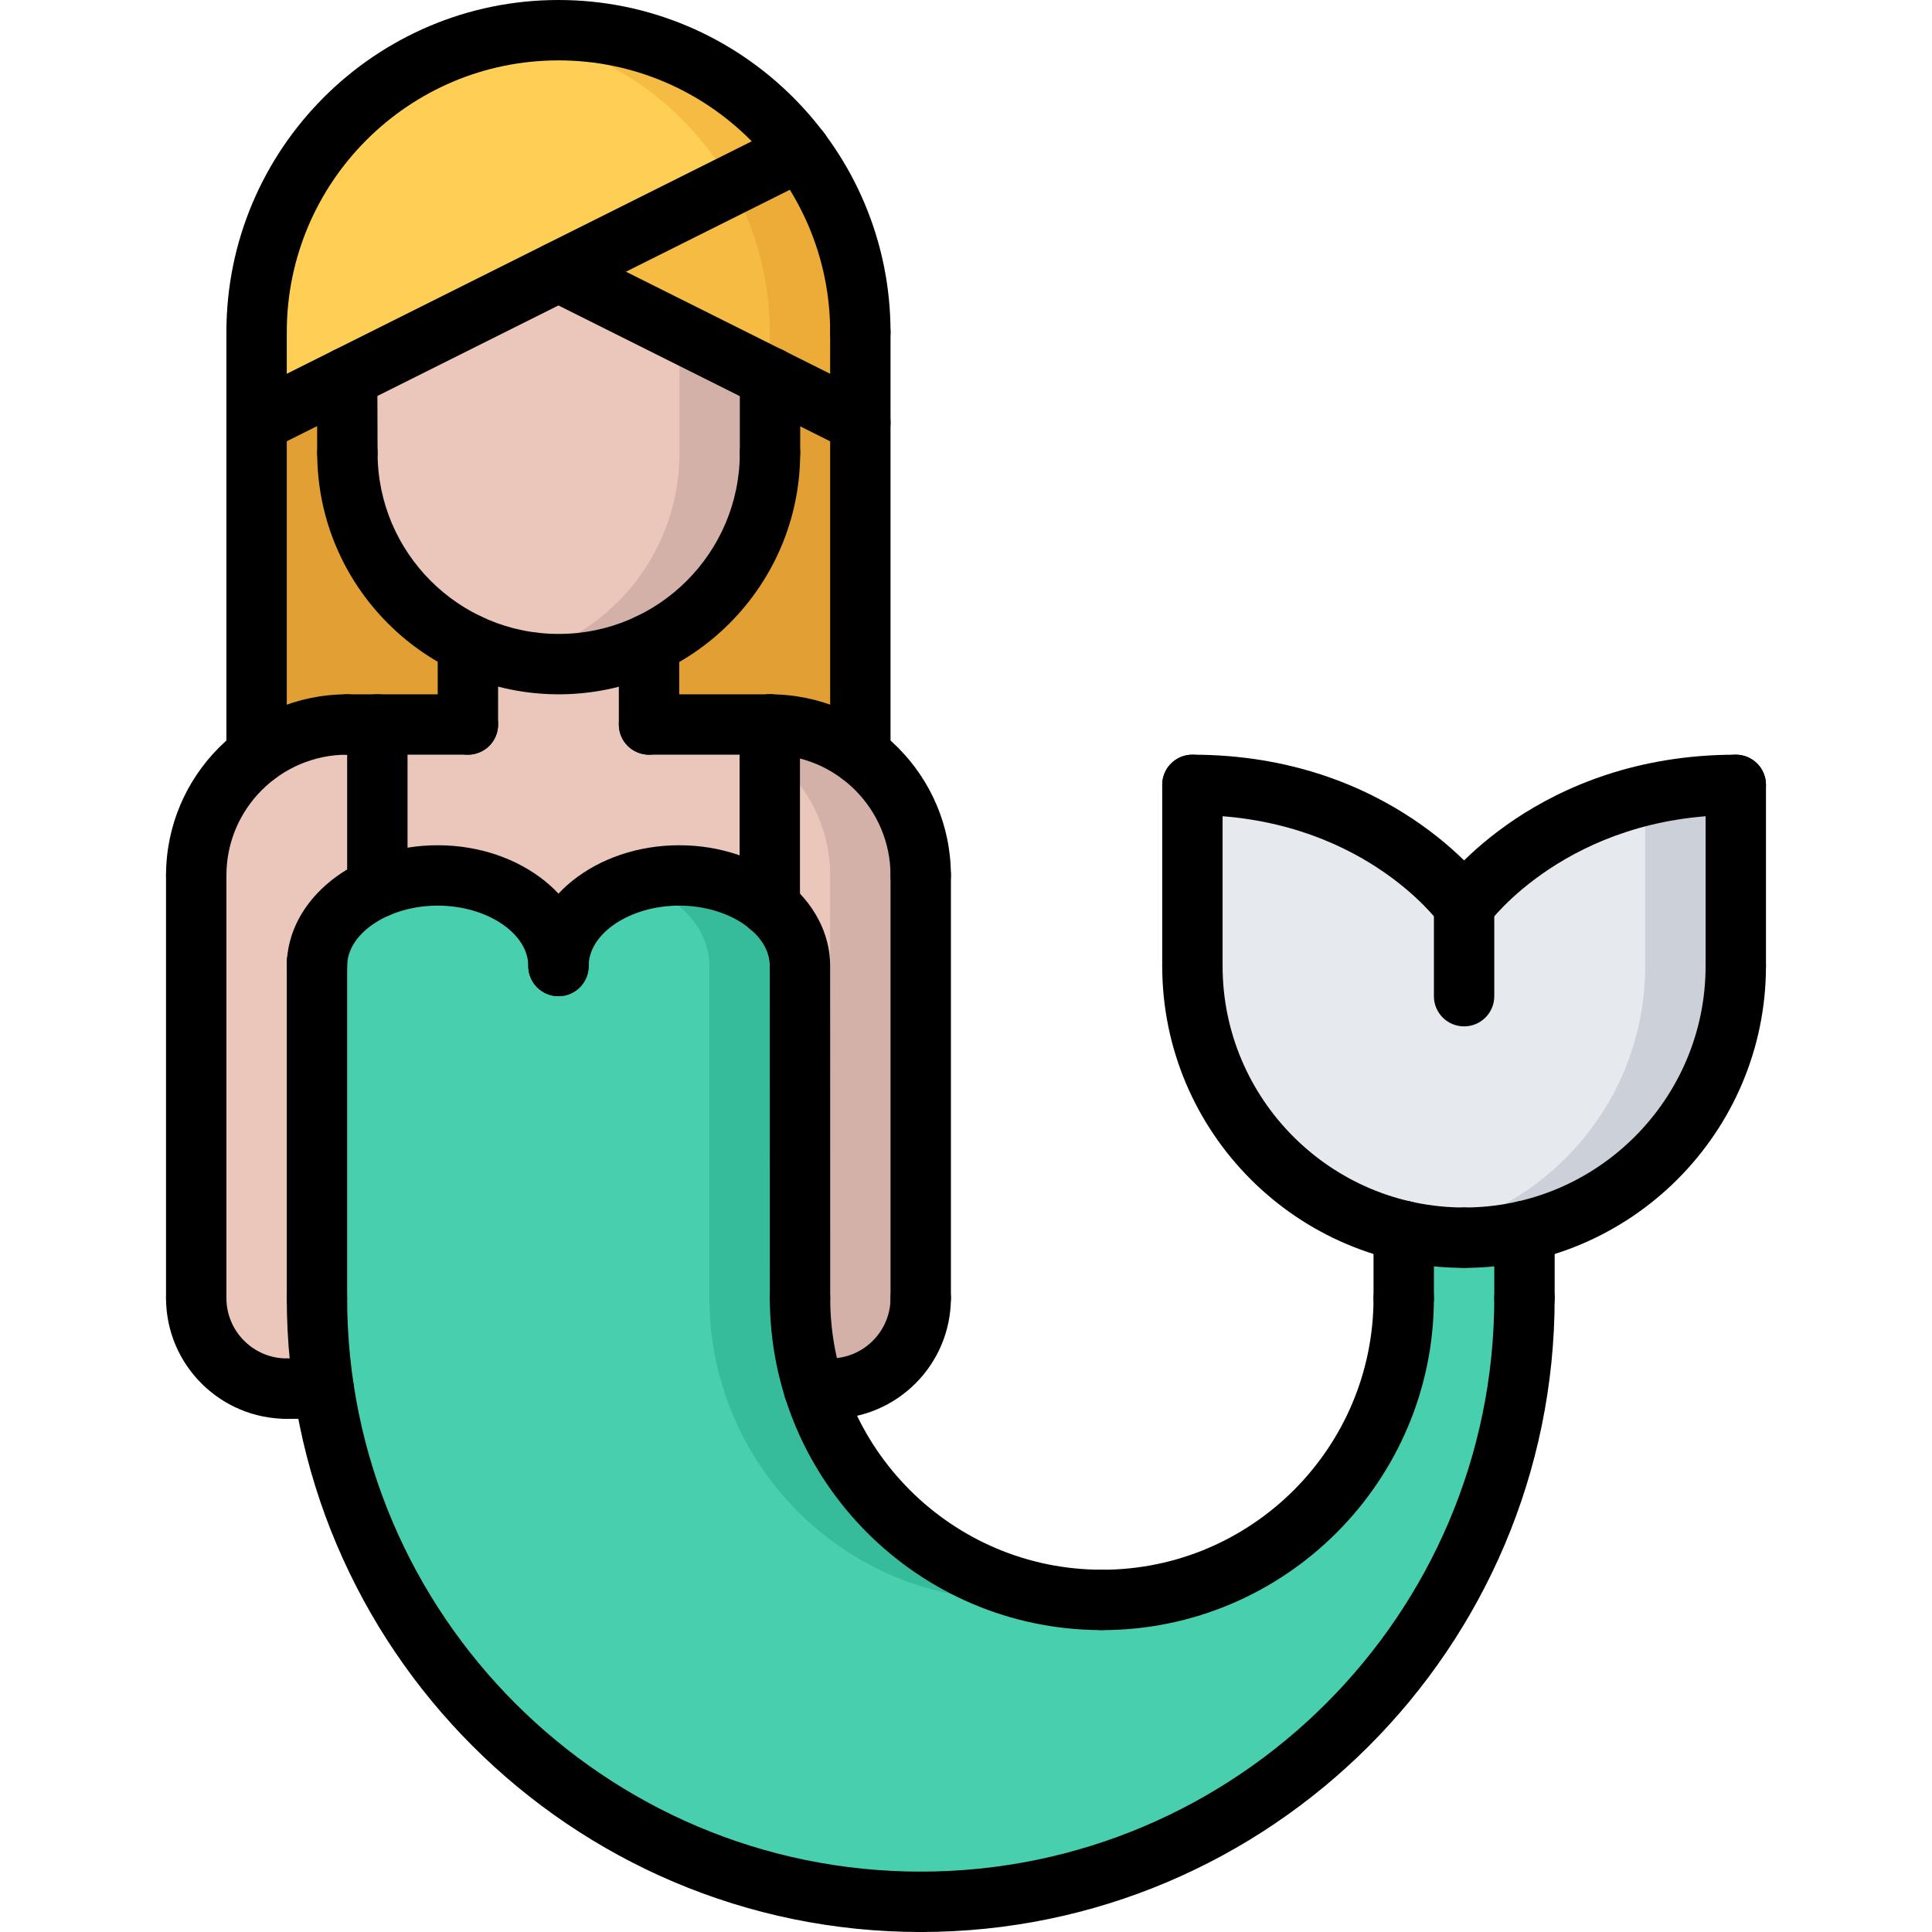 <svg height="512pt" viewBox="-44 0 512 512" width="512pt" xmlns="http://www.w3.org/2000/svg"><path d="m160 192h-32v-21.441c18.961-8.879 32.078-28.168 32.078-50.559v-19.922l23.922 11.922v88c-6.641-5.039-14.961-8-24-8zm0 0" fill="#e29f33"/><path d="m48 192c-9.039 0-17.359 2.961-24 8v-88l24-12 .078 20c0 22.32 13.043 41.602 31.922 50.559v21.441zm0 0" fill="#e29f33"/><path d="m32 368c-13.281 0-24-10.719-24-24v-112c0-13.039 6.32-24.719 16-32 6.641-5.039 14.961-8 24-8h8v43.199c-9.602 4.16-16 11.914-16 20.801v88c0 8.16.641 16.238 1.762 24zm0 0" fill="#eac6bb"/><path d="m184 88v24l-23.922-11.922v-.078l-56.078-28 64-32c10 13.359 16 30 16 48zm0 0" fill="#f6bb42"/><path d="m48 100-24 12v-24c0-44.16 35.84-80 80-80 26.16 0 49.359 12.559 64 32zm0 0" fill="#ffce54"/><path d="m91.984 9c21.184 3.191 39.664 14.602 52.016 31 2.152 2.871 4.078 5.922 5.832 9.09l18.168-9.09c-14.641-19.441-37.84-32-64-32-2.184 0-4.336.16-6.488.328-1.855.176-3.695.398-5.527.672zm0 0" fill="#f6bb42"/><path d="m168 40-18.168 9.09c6.434 11.52 10.168 24.781 10.168 38.91v11.961l.078.039v.078l23.922 11.922v-24c0-18-6-34.641-16-48zm0 0" fill="#edab37"/><path d="m160.078 100.078v19.922c0 22.398-13.117 41.68-32.078 50.559-7.281 3.52-15.359 5.441-23.922 5.441-8.637 0-16.797-1.922-24.078-5.441-18.879-8.957-31.922-28.238-31.922-50.559l-.078-20 56-28 56.078 28zm0 0" fill="#eac6bb"/><path d="m136.078 88.016v31.984c0 22.398-13.117 41.68-32.078 50.559-3.793 1.832-7.801 3.203-11.977 4.129 3.879.84 7.906 1.312 12.055 1.312 8.562 0 16.641-1.922 23.922-5.441 18.961-8.879 32.078-28.168 32.078-50.559v-20zm0 0" fill="#d3b1a9"/><path d="m184 200c-6.641-5.039-14.961-8-24-8h-32v-21.441c-7.281 3.52-15.359 5.441-23.922 5.441-8.637 0-16.797-1.922-24.078-5.441v21.441h-24v43.199c4.719-2 10.16-3.199 16-3.199 17.68 0 32 10.719 32 24 0-13.281 14.32-24 32-24 9.602 0 18.16 3.121 24 8.16 4.961 4.168 8 9.77 8 15.84v88c0 8.398 1.281 16.48 3.68 24h4.32c13.281 0 24-10.719 24-24v-112c0-13.039-6.32-24.719-16-32zm0 0" fill="#eac6bb"/><path d="m184 200c-6.641-5.039-14.961-8-24-8h-24c9.039 0 17.359 2.961 24 8 9.68 7.281 16 18.961 16 32v112c0 6.238-2.434 11.863-6.32 16.137.543 2.672 1.184 5.312 2 7.863h4.32c13.281 0 24-10.719 24-24v-112c0-13.039-6.32-24.719-16-32zm0 0" fill="#d3b1a9"/><path d="m360 326.238v17.762c0 88.398-71.602 160-160 160-80.238 0-146.641-58.961-158.238-136-1.121-7.762-1.762-15.84-1.762-24v-88c0-8.879 6.398-16.641 16-20.801 4.719-2 10.16-3.199 16-3.199 17.68 0 32 10.719 32 24 0-13.281 14.32-24 32-24 9.602 0 18.16 3.121 24 8.16 4.961 4.168 8 9.77 8 15.84v88c0 8.398 1.281 16.48 3.68 24 10.168 32.48 40.48 56 76.32 56 44.238 0 80-35.762 80-80v-17.762c5.121 1.121 10.48 1.762 16 1.762s10.879-.641 16-1.762zm0 0" fill="#48cfad"/><path d="m136 240.16c4.961 4.168 8 9.77 8 15.84v88c0 8.398 1.281 16.48 3.68 24 10.168 32.48 40.48 56 76.32 56 4.016 0 7.922-.391 11.785-.961-30.379-4.648-55.121-26.328-64.105-55.039-2.398-7.52-3.68-15.602-3.68-24v-88c0-6.078-3.039-11.68-8-15.84-5.84-5.039-14.398-8.16-24-8.16-4.297 0-8.375.656-12.121 1.809 4.672 1.398 8.855 3.527 12.121 6.352zm0 0" fill="#37bc9b"/><path d="m344 240s23.039-32 72-32v48c0 34.238-23.922 62.961-56 70.238-5.121 1.121-10.48 1.762-16 1.762s-10.879-.641-16-1.762c-32.078-7.277-56-36-56-70.238v-48c48.961 0 72 32 72 32zm0 0" fill="#e6e9ed"/><path d="m392 210.785v45.215c0 34.238-23.922 62.961-56 70.238-1.305.281-2.664.449-4 .664 3.895.641 7.879 1.098 12 1.098 5.52 0 10.879-.641 16-1.762 32.078-7.277 56-36 56-70.238v-48c-8.848 0-16.832 1.07-24 2.785zm0 0" fill="#ccd1d9"/><path d="m200 512c-4.426 0-8-3.574-8-8s3.574-8 8-8c83.816 0 152-68.184 152-152 0-4.426 3.574-8 8-8s8 3.574 8 8c0 92.633-75.367 168-168 168zm0 0"/><path d="m200 512c-92.633 0-168-75.367-168-168 0-4.426 3.574-8 8-8s8 3.574 8 8c0 83.816 68.184 152 152 152 4.426 0 8 3.574 8 8s-3.574 8-8 8zm0 0"/><path d="m248.008 432c-4.422 0-8-3.574-8-8s3.578-8 8-8c39.695 0 71.992-32.297 71.992-71.992 0-4.422 3.574-8 8-8s8 3.578 8 8c0 48.512-39.48 87.992-87.992 87.992zm0 0"/><path d="m248.008 431.992c-48.512 0-87.992-39.48-87.992-87.992 0-4.426 3.578-8 8-8 4.426 0 8 3.574 8 8 0 39.695 32.297 71.992 71.992 71.992 4.426 0 8 3.574 8 8 0 4.422-3.574 8-8 8zm0 0"/><path d="m344 336c-4.426 0-8-3.574-8-8s3.574-8 8-8c35.289 0 64-28.711 64-64 0-4.426 3.574-8 8-8s8 3.574 8 8c0 44.113-35.887 80-80 80zm0 0"/><path d="m416 264c-4.426 0-8-3.574-8-8v-48c0-4.426 3.574-8 8-8s8 3.574 8 8v48c0 4.426-3.574 8-8 8zm0 0"/><path d="m344 272c-4.426 0-8-3.574-8-8v-24c0-4.426 3.574-8 8-8s8 3.574 8 8v24c0 4.426-3.574 8-8 8zm0 0"/><path d="m343.992 248c-1.617 0-3.25-.488-4.664-1.504-3.586-2.586-4.406-7.574-1.832-11.168 1.039-1.441 26.008-35.328 78.504-35.328 4.426 0 8 3.574 8 8s-3.574 8-8 8c-44.383 0-65.297 28.383-65.504 28.672-1.566 2.168-4.008 3.328-6.504 3.328zm0 0"/><path d="m344 336c-44.113 0-80-35.887-80-80 0-4.426 3.574-8 8-8s8 3.574 8 8c0 35.289 28.711 64 64 64 4.426 0 8 3.574 8 8s-3.574 8-8 8zm0 0"/><path d="m272 264c-4.426 0-8-3.574-8-8v-48c0-4.426 3.574-8 8-8s8 3.574 8 8v48c0 4.426-3.574 8-8 8zm0 0"/><path d="m344.008 248c-2.488 0-4.918-1.152-6.496-3.312-.945-1.289-21.617-28.688-65.512-28.688-4.426 0-8-3.574-8-8s3.574-8 8-8c52.504 0 77.465 33.887 78.504 35.328 2.574 3.594 1.762 8.582-1.832 11.168-1.414 1.016-3.047 1.504-4.664 1.504zm0 0"/><path d="m360 352c-4.426 0-8-3.574-8-8v-17.793c0-4.422 3.574-8 8-8s8 3.578 8 8v17.793c0 4.426-3.574 8-8 8zm0 0"/><path d="m328 352c-4.426 0-8-3.574-8-8v-17.793c0-4.422 3.574-8 8-8s8 3.578 8 8v17.793c0 4.426-3.574 8-8 8zm0 0"/><path d="m40 352c-4.426 0-8-3.574-8-8v-88.961c0-4.422 3.574-8 8-8s8 3.578 8 8v88.961c0 4.426-3.574 8-8 8zm0 0"/><path d="m168.016 352c-4.414 0-8-3.574-8-8l-.016-87.039c0-4.418 3.574-8 8-8 4.414 0 8 3.574 8 8l.016 87.039c0 4.414-3.574 8-8 8zm0 0"/><path d="m200 352c-4.426 0-8-3.574-8-8v-112c0-4.426 3.574-8 8-8s8 3.574 8 8v112c0 4.426-3.574 8-8 8zm0 0"/><path d="m200 240c-4.426 0-8-3.574-8-8 0-17.648-14.352-32-32-32-4.426 0-8-3.574-8-8s3.574-8 8-8c26.473 0 48 21.527 48 48 0 4.426-3.574 8-8 8zm0 0"/><path d="m160 200h-32c-4.426 0-8-3.574-8-8s3.574-8 8-8h32c4.426 0 8 3.574 8 8s-3.574 8-8 8zm0 0"/><path d="m80 200c-4.426 0-8-3.574-8-8v-21.426c0-4.422 3.574-8 8-8s8 3.578 8 8v21.426c0 4.426-3.574 8-8 8zm0 0"/><path d="m128 200c-4.426 0-8-3.574-8-8v-21.367c0-4.426 3.574-8 8-8s8 3.574 8 8v21.367c0 4.426-3.574 8-8 8zm0 0"/><path d="m104.062 184c-35.285 0-64-28.711-64-64 0-4.426 3.578-8 8-8 4.426 0 8 3.574 8 8 0 26.473 21.531 48 48 48 26.473 0 48-21.527 48-48 0-4.426 3.578-8 8-8 4.426 0 8 3.574 8 8 0 35.289-28.711 64-64 64zm0 0"/><path d="m184 96c-4.426 0-8-3.574-8-8 0-39.703-32.297-72-72-72s-72 32.297-72 72c0 4.426-3.574 8-8 8s-8-3.574-8-8c0-48.52 39.48-88 88-88s88 39.48 88 88c0 4.426-3.574 8-8 8zm0 0"/><path d="m24 207.992c-4.426 0-8-3.578-8-8v-111.992c0-4.426 3.574-8 8-8s8 3.574 8 8v111.992c0 4.422-3.574 8-8 8zm0 0"/><path d="m184 208.008c-4.426 0-8-3.574-8-8v-112.008c0-4.426 3.574-8 8-8s8 3.574 8 8v112.008c0 4.426-3.574 8-8 8zm0 0"/><path d="m24.008 120c-2.938 0-5.77-1.617-7.168-4.426-1.977-3.949-.375-8.758 3.574-10.734l144-71.992c3.953-1.969 8.77-.375 10.738 3.578 1.977 3.949.375 8.758-3.578 10.734l-144 71.992c-1.141.574-2.367.848-3.566.848zm0 0"/><path d="m183.992 120c-1.199 0-2.426-.273-3.566-.84l-80-39.992c-3.953-1.977-5.555-6.785-3.578-10.734 1.969-3.953 6.793-5.531 10.738-3.578l80 39.992c3.949 1.977 5.551 6.785 3.574 10.738-1.398 2.797-4.23 4.414-7.168 4.414zm0 0"/><path d="m48.062 128c-4.406 0-7.984-3.559-8-7.977l-.062-20c-.016-4.414 3.551-8.008 7.977-8.023h.023c4.406 0 7.984 3.559 8 7.977l.062 20c.016 4.414-3.551 8.008-7.973 8.023-.012 0-.02 0-.027 0zm0 0"/><path d="m160.062 128c-4.422 0-8-3.574-8-8v-20c0-4.426 3.578-8 8-8 4.426 0 8 3.574 8 8v20c0 4.426-3.574 8-8 8zm0 0"/><path d="m176 376c-4.426 0-8-3.574-8-8s3.574-8 8-8c8.824 0 16-7.176 16-16 0-4.426 3.574-8 8-8s8 3.574 8 8c0 17.648-14.352 32-32 32zm0 0"/><path d="m8 352c-4.426 0-8-3.574-8-8v-112c0-4.426 3.574-8 8-8s8 3.574 8 8v112c0 4.426-3.574 8-8 8zm0 0"/><path d="m8 240c-4.426 0-8-3.574-8-8 0-26.473 21.527-48 48-48 4.426 0 8 3.574 8 8s-3.574 8-8 8c-17.648 0-32 14.352-32 32 0 4.426-3.574 8-8 8zm0 0"/><path d="m80 200h-32c-4.426 0-8-3.574-8-8s3.574-8 8-8h32c4.426 0 8 3.574 8 8s-3.574 8-8 8zm0 0"/><path d="m32 376c-17.648 0-32-14.352-32-32 0-4.426 3.574-8 8-8s8 3.574 8 8c0 8.824 7.176 16 16 16 4.426 0 8 3.574 8 8s-3.574 8-8 8zm0 0"/><path d="m104 264c-4.426 0-8-3.574-8-8 0-8.672-10.992-16-24-16s-24 7.328-24 16c0 4.426-3.574 8-8 8s-8-3.574-8-8c0-17.648 17.945-32 40-32s40 14.352 40 32c0 4.426-3.574 8-8 8zm0 0"/><path d="m168 264c-4.426 0-8-3.574-8-8 0-8.672-10.992-16-24-16s-24 7.328-24 16c0 4.426-3.574 8-8 8s-8-3.574-8-8c0-17.648 17.945-32 40-32s40 14.352 40 32c0 4.426-3.574 8-8 8zm0 0"/><path d="m176 376h-4.328c-4.426 0-8-3.574-8-8s3.574-8 8-8h4.328c4.426 0 8 3.574 8 8s-3.574 8-8 8zm0 0"/><path d="m41.793 376h-9.793c-4.426 0-8-3.574-8-8s3.574-8 8-8h9.793c4.422 0 8 3.574 8 8s-3.586 8-8 8zm0 0"/><path d="m56 243.223c-4.426 0-8-3.574-8-8v-43.223c0-4.426 3.574-8 8-8s8 3.574 8 8v43.223c0 4.426-3.574 8-8 8zm0 0"/><path d="m160 248.184c-4.426 0-8-3.574-8-8v-48.184c0-4.426 3.574-8 8-8s8 3.574 8 8v48.184c0 4.426-3.574 8-8 8zm0 0"/></svg>